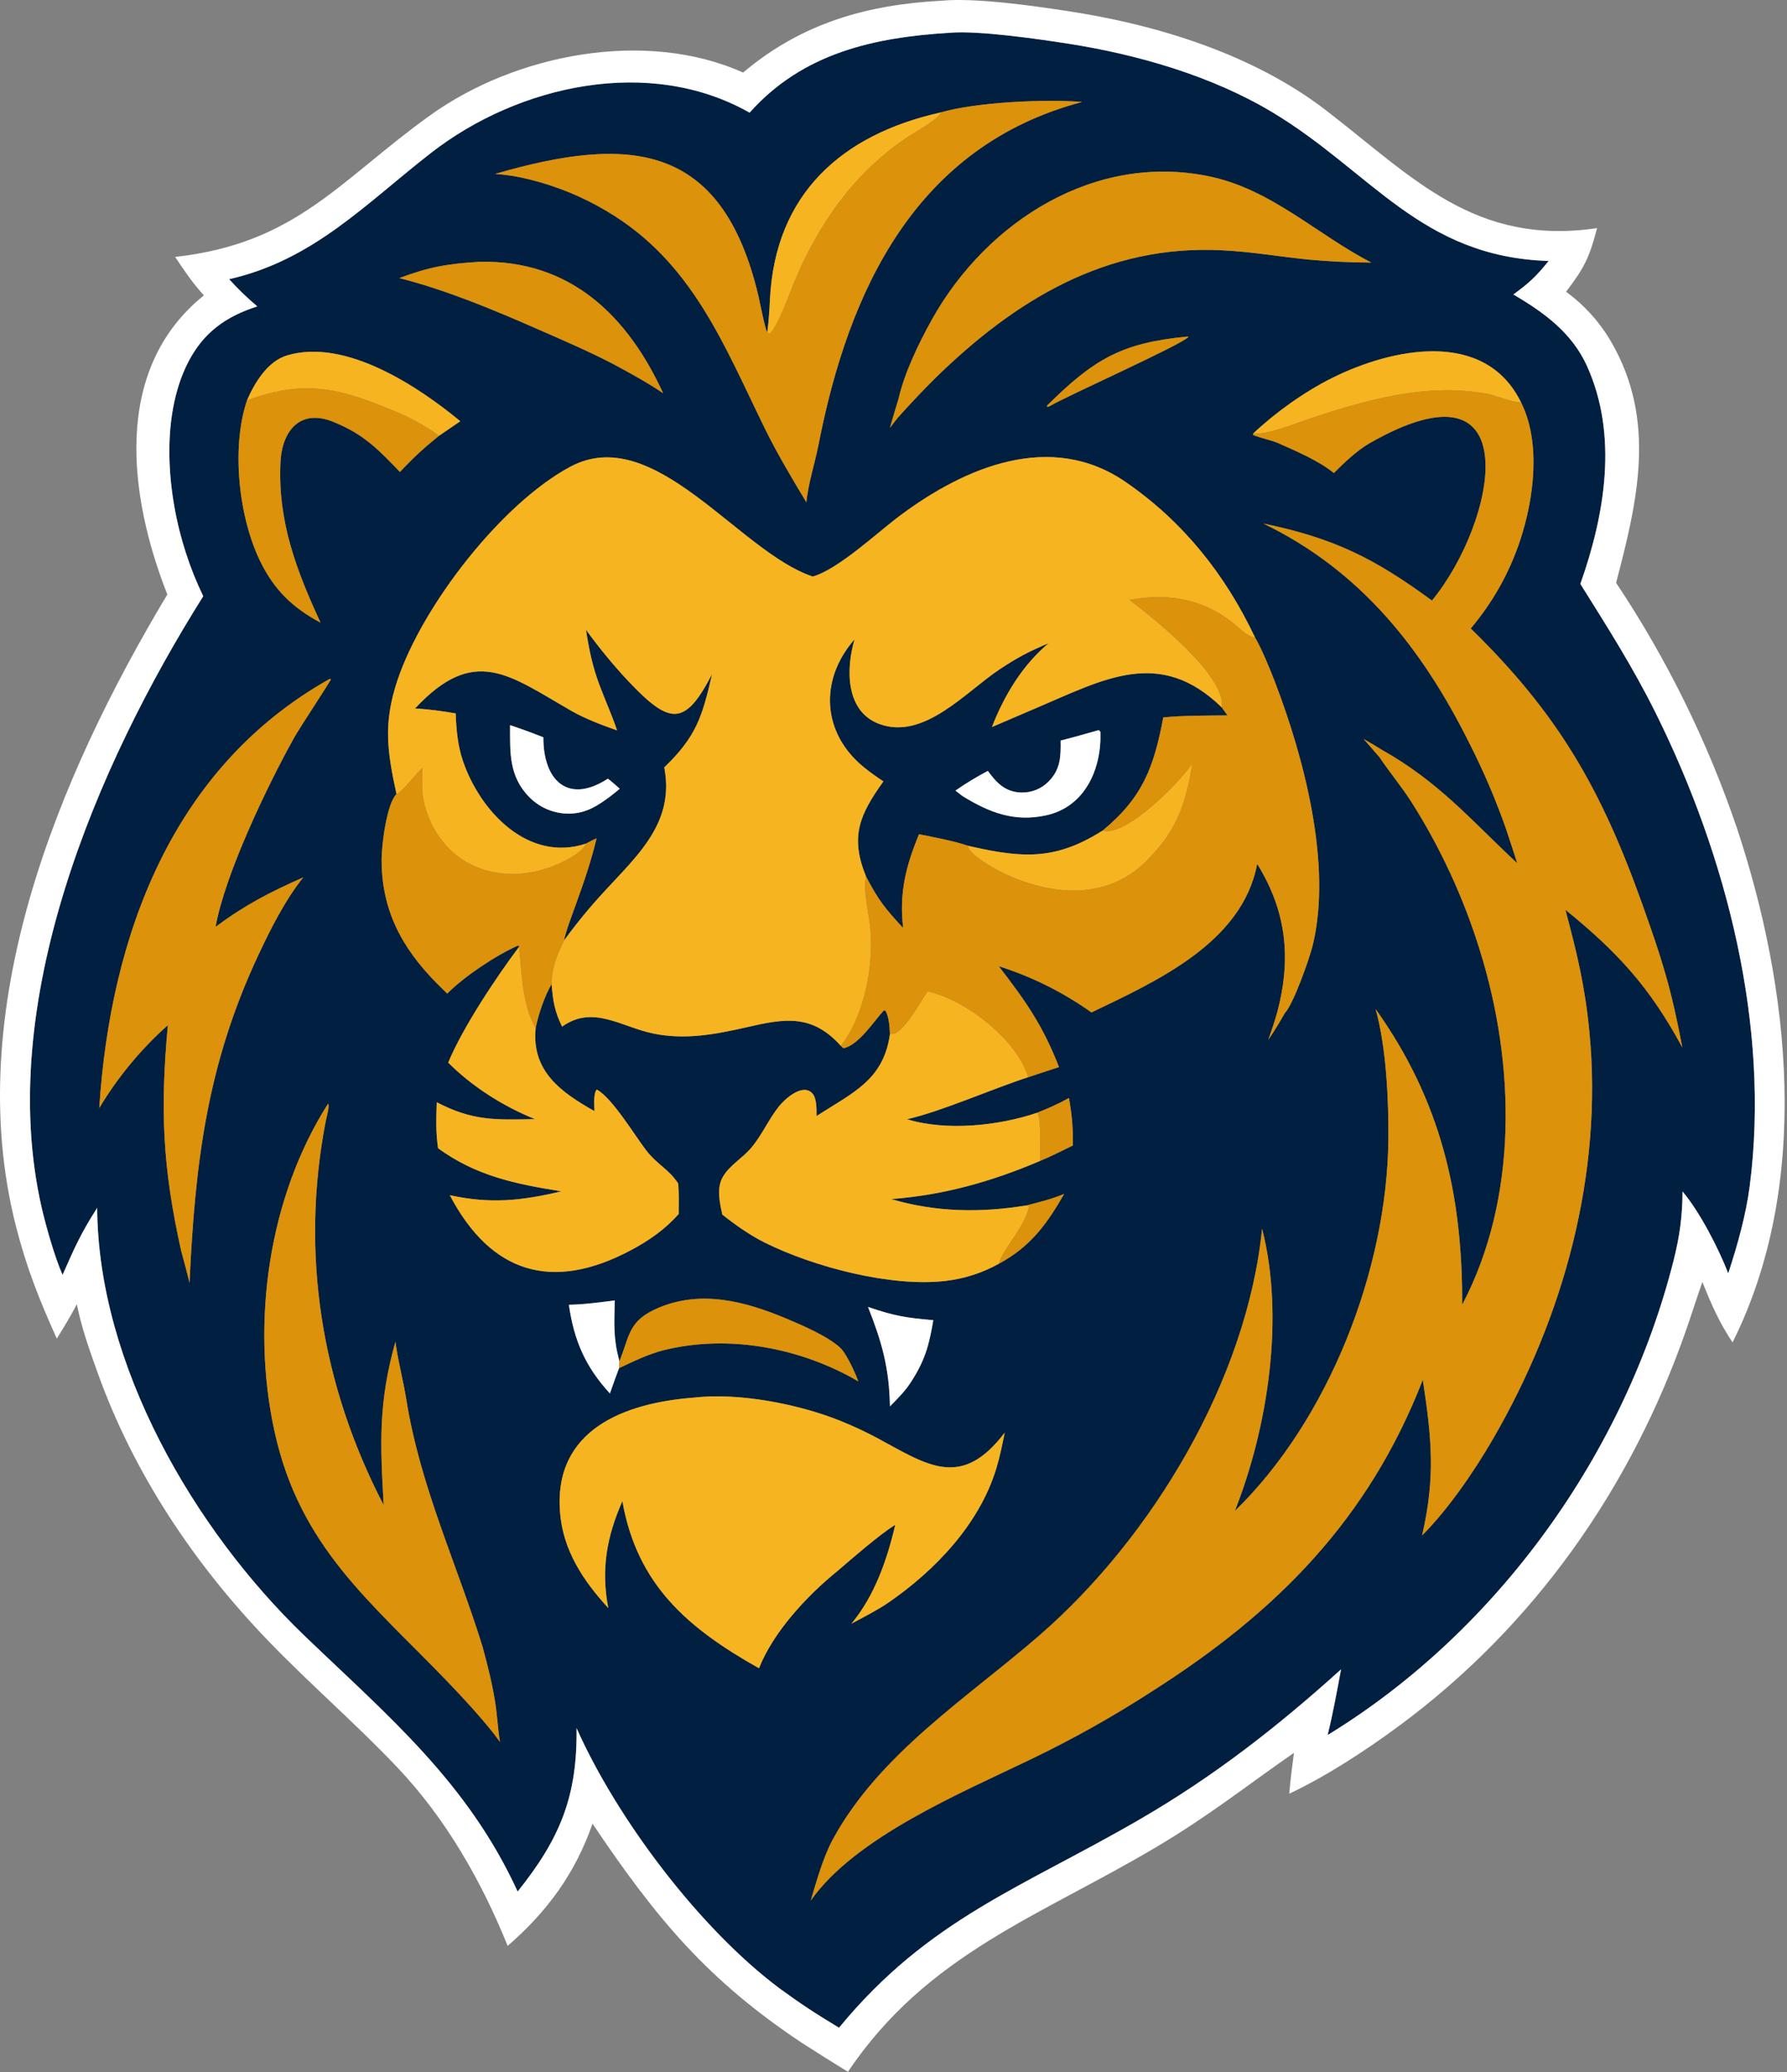 <?xml version="1.0" encoding="UTF-8" standalone="no"?>
<!DOCTYPE svg PUBLIC "-//W3C//DTD SVG 1.1//EN" "http://www.w3.org/Graphics/SVG/1.1/DTD/svg11.dtd">
<svg width="100%" height="100%" viewBox="0 0 753 873" version="1.1" xmlns="http://www.w3.org/2000/svg" xmlns:xlink="http://www.w3.org/1999/xlink" xml:space="preserve" xmlns:serif="http://www.serif.com/" style="fill-rule:evenodd;clip-rule:evenodd;stroke-linejoin:round;stroke-miterlimit:2;">
    <rect x="0" y="0" width="753" height="873" fill="#808080" stroke="none"/>
    <g transform="matrix(1,0,0,1,-141.023,-77.415)">
        <path d="M541.301,91.217C553.278,90.167 579.234,93.955 591.071,95.801C620.274,100.356 651.453,109.318 676.973,124.592C718.885,149.676 739.67,185.684 793.575,187.349C788.482,193.704 785.27,196.744 778.717,201.468C791.613,209.018 803.373,217.592 809.69,231.494C823.013,260.816 817.252,294.309 806.952,323.404C818.362,341.637 829.103,358.453 838.803,378.011C868.607,438.108 886.994,509.689 878.327,576.974C876.747,589.239 873.079,602.245 869.26,613.85C865.2,603.38 857.317,587.99 850.004,579.359C850.005,589.445 848.765,598.366 846.31,608.125C825.84,689.486 772.009,764.639 700.447,808.348C702.767,799.009 704.333,790.108 706.119,780.664C679.464,804.738 652.726,825.62 621.514,843.74C571.695,872.662 532.374,885.696 494.565,931.646C484.973,925.868 478.281,921.51 469.246,914.885C435.642,889.647 401.036,843.683 383.973,805.425C384.338,834.095 377.096,851.867 359.147,874.274C338.036,828.218 304.612,800.398 269.332,766.513C222.855,721.875 182.354,652.451 181.971,586.266C175.188,596.772 172.362,603.2 167.387,614.501C164.196,607.355 160.42,594.129 158.644,586.425C138.796,500.327 181.561,400.22 226.664,328.587C223.788,322.65 221.333,316.518 219.318,310.236C211.499,286.241 208.373,253.23 220.327,229.967C226.789,217.392 236.291,210.721 249.439,206.49C245.225,202.948 241.261,199.117 237.576,195.026C273.128,186.989 295.314,163.05 322.751,141.744C359.527,113.185 414.726,100.925 456.886,124.878C479.305,99.711 509.29,93.16 541.301,91.217ZM781.952,246.916C766.654,215.725 727.359,224.151 702.255,236.692C690.675,242.477 678.578,251.103 669.084,260.048L668.983,260.622C672.285,261.981 676.98,262.917 679.571,264.07C687.299,267.508 696.555,271.411 703.09,276.686C707.321,272.426 712.897,267.131 718.104,264.152C785.581,225.546 771.802,297.058 744.422,330.416C720.149,312.626 703.247,304.146 673.404,297.969C714.212,317.748 740.14,350.374 760.034,390.205C765.903,401.712 771.015,413.589 775.338,425.762C777.06,430.853 778.734,435.961 780.36,441.084C760.881,422.948 747.395,406.809 723.252,393.276C720.707,391.707 718.278,390.204 715.662,388.751L722.293,396.386C726.538,402.7 731.291,408.364 735.633,415.053C748.075,434.643 757.841,455.809 764.672,477.988C779.528,525.763 780.896,581.932 757.145,627.099C757.34,580.509 748.071,540.923 720.67,502.495C725.181,518.414 726.219,541.218 726.044,557.669C725.464,612.419 700.873,675.572 661.356,713.953C675.386,678.395 682.374,632.262 672.839,595.022C666.469,658.42 626.78,724.824 579.216,766.184C548.824,792.612 511.677,816.024 491.949,852.322C487.909,859.755 485.098,869.861 482.655,878.051C501.494,851.348 545.679,832.893 575.001,818.739C592.831,810.201 610.094,800.527 626.683,789.777C679.235,756.343 717.765,717.382 740.558,658.682C744.254,683.093 746.001,699.446 740.251,724.256C751.201,713.383 762.386,696.963 770.106,683.657C800.028,632.084 816.538,571.84 810.756,512.076C808.882,492.706 805.552,479.138 800.652,460.675C822.805,478.665 836.206,493.321 849.923,518.698C845.196,493.829 841.652,482.437 833.128,458.547C815.625,409.493 797.578,378.147 760.751,342.166C770.055,331.193 777.148,318.524 781.639,304.857C787.349,287.491 790.46,263.898 781.952,246.916ZM343.012,187.713C329.685,188.544 321.994,189.796 309.324,194.56C328.952,199.571 348.439,207.685 366.976,215.807C377.634,220.476 389.692,225.649 399.908,231.03C406.569,234.621 414.197,238.796 420.461,243.082C405.324,210.159 381.148,186.816 343.012,187.713ZM537.535,124.758C495.427,134.105 467.764,159.325 465.484,203.205C465.266,207.396 464.922,213.339 464.34,217.42C463.438,216.268 461.162,204.449 460.577,201.98C445.171,136.958 405.923,134.369 349.686,150.672C355.25,151.131 358.643,151.649 364.204,153.014C375.598,155.832 386.515,160.311 396.603,166.308C432.789,187.655 445.983,222.638 463.486,258.265C468.514,268.501 474.923,279.263 480.799,289.006C481.62,280.947 484.439,272.397 486.006,264.394C498.665,199.776 526.818,138.92 596.979,120.37C581.688,119.062 552.214,120.457 537.535,124.758ZM279.936,363.42C213.446,400.739 187.552,471.762 182.841,544.212C190.655,531.179 200.403,519.407 211.75,509.299C208.491,544.759 209.484,569.079 217.348,604.304C218.532,608.746 219.849,613.391 220.887,617.849C223.198,567.66 228.167,526.01 249.958,479.604C255.053,468.754 261.296,456.355 268.807,447.043C254.682,453.27 244.349,458.614 231.869,467.869C235.784,445.755 253.678,408.444 264.812,388.443C267.419,383.761 280.49,364.14 280.444,363.566L279.936,363.42ZM279.259,542.388C254.068,581.916 246.716,634.747 256.673,680.338C267.347,729.215 297.215,752.146 329.751,786.006C336.338,792.861 346.162,803.475 351.718,811.261L351.617,810.662C350.745,805.279 350.544,799.901 349.654,794.383C348.341,786.25 346.487,778.966 344.336,771.044C333.442,735.961 318.128,703.731 312.261,667.144C310.958,659.023 308.751,650.934 307.639,642.684C300.456,668.262 301.211,685.205 302.69,711.466C276.462,660.984 267.473,605.666 278.279,549.735C278.574,548.209 279.998,543.304 279.259,542.388ZM359.727,476.315C350.262,488.864 335.916,510.425 329.887,525.067C340.057,535.248 353.102,543.498 366.466,548.875C349.875,549.173 340.275,549.711 325.053,541.757C324.845,548.665 324.601,554.262 325.628,561.156C341.788,572.886 358.41,576.244 377.571,579.287C360.882,583.276 347.591,584.66 330.558,580.914C347.829,613.758 373.527,621.775 406.739,604.162C414.367,600.117 421.25,595.376 427.008,588.826C427.035,584.598 427.143,580.264 426.825,576.056C423.078,570.13 417.952,568.026 413.36,562.087C408.728,556.097 398.823,539.662 392.471,536.412C390.985,538.135 391.469,543.007 391.524,545.505C377.534,537.617 364.88,528.727 366.744,510.487C367.843,504.88 370.535,496.909 373.449,492.007C374.065,499.198 374.67,503.324 377.881,509.917C390.923,500.558 402.9,510.122 416.517,512.862C429.923,515.559 442.459,513.163 455.613,510.178C471.688,506.464 483.116,504.481 495.305,517.969C495.919,518.545 496.205,519.091 496.806,518.937C503.155,517.31 509.54,507.258 513.436,503.103L514.1,503.11C515.692,506.018 515.85,509.816 516.022,513.094C513.298,532.546 500.298,537.701 485.087,547.589C485.097,544.718 485.257,539.936 483.19,537.878C479.024,533.73 471.64,540.477 469.261,543.497C464.785,549.102 462.071,555.747 457.359,561.206C453.763,565.371 448.534,568.3 445.72,573.022C442.829,577.873 444.282,583.934 445.387,589.079C450.797,593.392 457.029,597.785 463.241,600.875C484.082,611.241 516.57,619.711 539.428,617.037C547.312,616.125 554.94,613.673 561.88,609.822C575.285,602.592 582.128,593.133 589.427,580.389C583.868,582.667 579.423,583.711 573.631,585.215C554.347,588.377 535.375,588.131 516.568,582.551C538.816,580.881 559.042,575.121 579.423,566.425C584.184,564.409 588.507,562.249 593.127,559.959C593.132,552.007 592.811,547.791 591.457,539.962C586.871,542.541 582.945,544.192 578.128,546.165C561.912,551.679 539.829,554.022 523.239,548.911C537.837,545.611 559.049,536.132 574.277,531.22L587.259,526.937C580.448,509.362 573.098,498.976 561.882,484.456C575.841,488.87 589.022,495.441 600.948,503.931C628.503,490.682 664.484,474.57 670.77,441.369C671.175,442 671.565,442.642 671.944,443.289C683.35,462.758 684.956,482.051 679.305,503.559C678.112,507.826 676.935,511.292 675.445,515.475C678.15,511.558 680.079,508.256 682.454,504.157C686.075,500.361 692.874,481.058 694.226,475.429C702.36,441.562 690.528,396.665 678.226,364.621C676.277,359.544 672.587,350.514 669.874,345.973C657.334,319.481 639.621,297.19 615.341,280.47C583.851,258.786 547.629,274.169 520.136,294.727C510.566,301.883 494.208,317.297 483.495,320.294C452.377,310.014 416.775,255.06 381.327,274.04C352.374,289.542 319.107,332.391 308.504,363.986C302.331,382.379 304.295,394.264 308.093,411.953C303.992,415.947 301.868,433.246 301.825,439.183C301.672,460.415 310.153,476.523 324.832,491.398C326.364,492.95 327.916,494.481 329.493,495.986C336.429,488.925 350.169,479.722 359.381,475.721L359.775,476.065L359.727,476.315ZM505.952,446.646C499.113,429.858 503.206,420.657 513.275,406.59C510.351,404.664 507.852,402.902 505.132,400.704C487.385,386.357 486.092,363.885 501.111,346.76C497.475,359.047 497.172,377.071 511.52,382.4C530.315,389.38 547.979,368.855 562.196,359.417C569.82,354.355 574.565,351.889 582.862,348.392C571.898,357.588 564.107,370.458 559.002,383.698C565.152,381.054 571.364,378.364 577.526,375.752C606.06,363.662 629.654,349.889 655.863,375.448L658.252,378.789C649.473,378.887 639.871,378.782 631.189,379.653C627.293,400.455 622.602,413.332 605.648,427.319C586.08,439.66 572.491,439.045 550.513,434.075L548.901,433.706C542.749,431.635 534.76,430.157 528.284,428.858C522.722,442.231 519.854,453.707 521.598,468.353C514.137,460.369 511.036,456.446 505.952,446.646ZM603.799,385.059C598.722,386.455 593.02,388.148 587.946,389.388C588.035,396 587.98,401.492 582.863,406.663C579.882,409.692 575.788,411.366 571.538,411.293C564.732,411.165 560.969,407.279 557.286,402.175C552.899,404.496 547.692,407.575 543.633,410.477C544.593,411.219 545.687,412.107 546.656,412.808C557.926,419.731 568.336,423.78 581.709,420.92C598.243,417.384 605.235,401.359 604.716,385.772C604.085,385.014 604.449,385.147 603.799,385.059ZM378.791,473.485C378.757,471.651 382.869,460.676 383.748,458.235C387.111,448.898 390.106,440.252 392.413,430.572C390.739,431.31 389.53,431.944 387.918,432.816C363.638,440.815 343.36,419.296 336.106,398.029C333.88,391.502 333.292,384.811 333.044,377.958C328.037,377.085 321.042,376.077 315.893,375.897C340.917,349.058 355.475,361.779 381.714,376.845C387.477,380.154 394.738,382.911 401.039,385.115C398.882,378.663 396.055,372.48 393.664,366.086C390.649,358.024 389.251,351.166 387.944,342.736C393.513,350.364 399.467,357.683 405.937,364.523C423.186,382.758 429.636,383.627 441.087,361.371C436.958,379.221 434.555,387.554 420.929,400.7C425.429,424.073 409.642,437.701 395.261,453.41C389.389,459.779 383.89,466.482 378.791,473.485ZM355.956,382.895C355.964,394.22 355.337,404.414 364.093,413.248C368.584,417.814 374.764,420.32 381.167,420.172C388.238,419.957 392.86,416.848 398.246,412.86C399.49,411.866 401.007,410.719 402.15,409.658C400.591,408.316 398.785,406.676 397.171,405.453C380.35,416.38 369.903,406.205 369.989,388.033C365.116,386.085 360.9,384.57 355.956,382.895ZM640.838,219.262C613.649,221.907 602.035,228.676 582.242,248.265L582.209,248.869L583.273,248.54C590.846,244.08 638.849,222.702 641.834,219.329C641.025,219.161 641.354,219.114 640.838,219.262ZM433.232,666.206C404.279,668.456 374.19,679.578 377.011,714.597C378.301,730.609 386.729,743.255 397.343,754.855C394.213,738.588 396.665,724.786 403.278,709.817C409.495,745.066 430.801,763.315 460.846,780.208C466.852,764.946 481.098,749.616 493.795,739.339C499.289,734.636 512.256,723.331 518.259,719.805C514.853,734.376 509.557,749.782 499.765,761.448C504.431,758.962 510.973,755.581 515.26,752.635C535.086,739.012 553.754,719.452 560.861,695.992C562.331,691.138 563.386,685.875 564.397,680.931C546.052,705.068 531.817,694.637 510.681,683.221C505.665,680.555 500.515,678.151 495.249,676.02C477.712,668.943 452.337,663.958 433.232,666.206ZM506.792,628.007C512.616,642.751 515.754,653.745 516.014,669.883C519.206,666.661 522.294,663.6 524.793,659.785C530.737,650.599 532.504,644.285 534.291,633.568C522.67,632.55 518.121,631.843 506.792,628.007ZM401.869,653.775C407.889,650.949 414.465,647.741 420.907,646.16C448.348,639.427 478.615,645.302 502.686,659.333C502.408,658.552 502.108,657.779 501.787,657.015C500.551,654.073 497.4,647.385 495.167,645.289C489.861,640.306 478.967,635.683 472.207,632.842C455.002,625.611 436.454,620.756 418.515,628.354C405.715,633.775 406.498,639.87 402.024,650.919C399.364,640.897 399.859,635.568 400.072,625.253C393.722,626.048 387.122,626.982 380.736,627.076C382.879,642.083 387.69,653.207 398.027,664.438C399.259,660.866 400.54,657.312 401.869,653.775ZM520.39,252.217C525.153,246.91 530.065,241.739 535.12,236.709C568.71,203.903 607.023,180.371 655.871,182.848C668.905,183.508 679.489,185.461 692.162,186.747C701.039,187.573 709.947,188.005 718.862,188.04C695.851,176.11 676.964,157.426 651.234,151.862C602.823,141.393 556.997,170.459 533.82,211.844C528.201,221.877 522.133,234.467 519.633,245.476C518.38,249.518 517.177,253.575 516.025,257.646C517.221,256.103 519.086,253.538 520.39,252.217ZM325.961,261.029L334.985,254.867C317.666,240.557 286.811,219.747 262.018,227.131C253.884,229.553 248.381,238.488 245.105,246.066C238.422,265.886 241.551,295.107 250.665,313.845C256.512,325.867 264.393,333.514 276.086,339.711C265.915,317.685 258.063,297.157 259.2,272.271C259.824,258.612 267.778,249.249 281.94,255.331C294.288,260.356 300.645,266.932 309.545,276.256C315.198,270.219 319.404,266.33 325.961,261.029Z" style="fill:rgb(0,31,65);"/>
        <path d="M308.093,411.953C304.295,394.264 302.331,382.379 308.504,363.986C319.107,332.391 352.374,289.542 381.327,274.04C416.775,255.06 452.377,310.014 483.495,320.294C494.208,317.297 510.566,301.883 520.136,294.727C547.629,274.169 583.851,258.786 615.341,280.47C639.621,297.19 657.334,319.481 669.874,345.973C667.301,345.691 665.147,343.777 663.249,342.083C650.015,330.274 634.728,326.856 616.955,330.134C626.977,337.717 657.866,362.24 655.863,375.448C629.654,349.889 606.06,363.662 577.526,375.752C571.364,378.364 565.152,381.054 559.002,383.698C564.107,370.458 571.898,357.588 582.862,348.392C574.565,351.889 569.82,354.355 562.196,359.417C547.979,368.855 530.315,389.38 511.52,382.4C497.172,377.071 497.475,359.047 501.111,346.76C486.092,363.885 487.385,386.357 505.132,400.704C507.852,402.902 510.351,404.664 513.275,406.59C503.206,420.657 499.113,429.858 505.952,446.646C504.711,452.103 506.892,461.339 507.609,467.194C509.535,482.921 505.382,505.467 495.305,517.969C483.116,504.481 471.688,506.464 455.613,510.178C442.459,513.163 429.923,515.559 416.517,512.862C402.9,510.122 390.923,500.558 377.881,509.917C374.67,503.324 374.065,499.198 373.449,492.007C373.562,484.824 375.624,479.89 378.791,473.485C383.89,466.482 389.389,459.779 395.261,453.41C409.642,437.701 425.429,424.073 420.929,400.7C434.555,387.554 436.958,379.221 441.087,361.371C429.636,383.627 423.186,382.758 405.937,364.523C399.467,357.683 393.513,350.364 387.944,342.736C389.251,351.166 390.649,358.024 393.664,366.086C396.055,372.48 398.882,378.663 401.039,385.115C394.738,382.911 387.477,380.154 381.714,376.845C355.475,361.779 340.917,349.058 315.893,375.897C321.042,376.077 328.037,377.085 333.044,377.958C333.292,384.811 333.88,391.502 336.106,398.029C343.36,419.296 363.638,440.815 387.918,432.816C386.82,435.908 381.654,438.762 378.669,440.255C354.527,452.33 327.43,443.795 319.938,416.651C318.564,411.673 318.888,406.186 318.98,400.923C316.212,403.454 310.444,411.19 308.093,411.953ZM605.648,427.319C615.454,430.137 637.89,407.201 643.413,399.123C640.665,416.29 636.735,427.773 623.778,440.44C607.389,456.463 585.131,454.794 565.511,446.041C562.083,444.512 549.226,437.812 548.901,433.706L550.513,434.075C572.491,439.045 586.08,439.66 605.648,427.319ZM669.084,260.048C678.578,251.103 690.675,242.477 702.255,236.692C727.359,224.151 766.654,215.725 781.952,246.916C778.3,247.021 771.442,244.017 767.64,243.315C742.462,238.664 717.619,245.616 693.878,253.465C686.965,255.75 676.014,260.457 669.084,260.048ZM433.232,666.206C452.337,663.958 477.712,668.943 495.249,676.02C500.515,678.151 505.665,680.555 510.681,683.221C531.817,694.637 546.052,705.068 564.397,680.931C563.386,685.875 562.331,691.138 560.861,695.992C553.754,719.452 535.086,739.012 515.26,752.635C510.973,755.581 504.431,758.962 499.765,761.448C509.557,749.782 514.853,734.376 518.259,719.805C512.256,723.331 499.289,734.636 493.795,739.339C481.098,749.616 466.852,764.946 460.846,780.208C430.801,763.315 409.495,745.066 403.278,709.817C396.665,724.786 394.213,738.588 397.343,754.855C386.729,743.255 378.301,730.609 377.011,714.597C374.19,679.578 404.279,668.456 433.232,666.206ZM574.277,531.22C559.049,536.132 537.837,545.611 523.239,548.911C539.829,554.022 561.912,551.679 578.128,546.165C579.959,548.522 579.079,562.479 579.423,566.425C559.042,575.121 538.816,580.881 516.568,582.551C535.375,588.131 554.347,588.377 573.631,585.215L574.625,585.697C573.036,594.157 563.825,603.242 561.88,609.822C554.94,613.673 547.312,616.125 539.428,617.037C516.57,619.711 484.082,611.241 463.241,600.875C457.029,597.785 450.797,593.392 445.387,589.079C444.282,583.934 442.829,577.873 445.72,573.022C448.534,568.3 453.763,565.371 457.359,561.206C462.071,555.747 464.785,549.102 469.261,543.497C471.64,540.477 479.024,533.73 483.19,537.878C485.257,539.936 485.097,544.718 485.087,547.589C500.298,537.701 513.298,532.546 516.022,513.094C516.169,513.046 516.317,512.999 516.465,512.952C521.831,513.963 531.151,494.874 532.089,495.082C547.79,498.564 569.661,515.395 574.277,531.22ZM464.34,217.42C464.922,213.339 465.266,207.396 465.484,203.205C467.764,159.325 495.427,134.105 537.535,124.758C536.668,127.501 526.843,132.95 523.999,134.818C501.104,149.854 485.705,171.893 475.396,197.007C473.25,202.237 469.092,213.928 465.593,217.908C464.641,217.903 465.06,218.062 464.34,217.42ZM366.744,510.487C364.88,528.727 377.534,537.617 391.524,545.505C391.469,543.007 390.985,538.135 392.471,536.412C398.823,539.662 408.728,556.097 413.36,562.087C417.952,568.026 423.078,570.13 426.825,576.056C427.143,580.264 427.035,584.598 427.008,588.826C421.25,595.376 414.367,600.117 406.739,604.162C373.527,621.775 347.829,613.758 330.558,580.914C347.591,584.66 360.882,583.276 377.571,579.287C358.41,576.244 341.788,572.886 325.628,561.156C324.601,554.262 324.845,548.665 325.053,541.757C340.275,549.711 349.875,549.173 366.466,548.875C353.102,543.498 340.057,535.248 329.887,525.067C335.916,510.425 350.262,488.864 359.727,476.315C360.924,486.976 360.969,500.686 366.744,510.487ZM245.105,246.066C248.381,238.488 253.884,229.553 262.018,227.131C286.811,219.747 317.666,240.557 334.985,254.867L325.961,261.029C322.64,258.221 314.296,253.625 310.303,251.917C285.491,241.298 270.569,236.733 245.105,246.066Z" style="fill:rgb(247,180,33);"/>
        <path d="M537.772,77.714C551.99,76.374 576.309,79.86 590.089,81.958C628.123,87.634 668.952,100.121 699.884,123.977C736.497,152.214 762.481,181.088 813.984,173.517C810.811,185.763 808.648,190.259 800.915,200.314C808.608,205.935 815.061,213.08 819.872,221.303C839.272,254.692 830.964,288.719 822.012,322.942C843.297,354.878 860.353,389.437 872.754,425.757C895.549,494.171 904.357,576.297 871.09,642.928C865.445,634.573 862.093,626.733 858.358,617.503C856.034,624.106 853.905,630.841 851.61,637.446C828.418,704.206 787.454,762.507 730.367,804.616C716.52,814.83 700.004,825.651 684.293,833.048C684.72,827.323 685.538,821.539 686.265,815.837C665.747,830.085 650.738,842.176 628.349,855.475C579.134,884.708 531.71,900.489 498.323,950.217C491.842,946.234 485.4,942.186 478.999,938.075C439.042,911.531 417.377,885.386 390.699,845.678C383.38,866.699 371.583,882.714 354.943,897.169C343.874,869.759 328.825,843.456 308.45,821.975C290.821,803.389 271.42,786.718 253.72,768.306C222.682,736.02 197.289,697.989 182.157,655.7C178.698,646.034 175.416,636.941 173.399,626.837C170.666,632.089 168.073,636.31 164.961,641.34C157.605,625.076 152.137,611.283 147.712,593.882C124.57,502.882 165.29,405.007 211.532,327.854C195.259,286.521 188.197,232.998 226.951,201.845C222.167,196.666 218.727,191.456 214.818,185.652C266.049,179.94 284.009,153.416 322.456,125.873C358.24,100.237 412.986,89.514 454.149,107.984C478.792,87.197 506.246,79.38 537.772,77.714ZM541.301,91.217C509.29,93.16 479.305,99.711 456.886,124.878C414.726,100.925 359.527,113.185 322.751,141.744C295.314,163.05 273.128,186.989 237.576,195.026C241.261,199.117 245.225,202.948 249.439,206.49C236.291,210.721 226.789,217.392 220.327,229.967C208.373,253.23 211.499,286.241 219.318,310.236C221.333,316.518 223.788,322.65 226.664,328.587C181.561,400.22 138.796,500.327 158.644,586.425C160.42,594.129 164.196,607.355 167.387,614.501C172.362,603.2 175.188,596.772 181.971,586.266C182.354,652.451 222.855,721.875 269.332,766.513C304.612,800.398 338.036,828.218 359.147,874.274C377.096,851.867 384.338,834.095 383.973,805.425C401.036,843.683 435.642,889.647 469.246,914.885C478.281,921.51 484.973,925.868 494.565,931.646C532.374,885.696 571.695,872.662 621.514,843.74C652.726,825.62 679.464,804.738 706.119,780.664C704.333,790.108 702.767,799.009 700.447,808.348C772.009,764.639 825.84,689.486 846.31,608.125C848.765,598.366 850.005,589.445 850.004,579.359C857.317,587.99 865.2,603.38 869.26,613.85C873.079,602.245 876.747,589.239 878.327,576.974C886.994,509.689 868.607,438.108 838.803,378.011C829.103,358.453 818.362,341.637 806.952,323.404C817.252,294.309 823.013,260.816 809.69,231.494C803.373,217.592 791.613,209.018 778.717,201.468C785.27,196.744 788.482,193.704 793.575,187.349C739.67,185.684 718.885,149.676 676.973,124.592C651.453,109.318 620.274,100.356 591.071,95.801C579.234,93.955 553.278,90.167 541.301,91.217ZM603.799,385.059C604.449,385.147 604.085,385.014 604.716,385.772C605.235,401.359 598.243,417.384 581.709,420.92C568.336,423.78 557.926,419.731 546.656,412.808C545.687,412.107 544.593,411.219 543.633,410.477C547.692,407.575 552.899,404.496 557.286,402.175C560.969,407.279 564.732,411.165 571.538,411.293C575.788,411.366 579.882,409.692 582.863,406.663C587.98,401.492 588.035,396 587.946,389.388C593.02,388.148 598.722,386.455 603.799,385.059ZM401.869,653.775C400.54,657.312 399.259,660.866 398.027,664.438C387.69,653.207 382.879,642.083 380.736,627.076C387.122,626.982 393.722,626.048 400.072,625.253C399.859,635.568 399.364,640.897 402.024,650.919L401.869,653.775ZM506.792,628.007C518.121,631.843 522.67,632.55 534.291,633.568C532.504,644.285 530.737,650.599 524.793,659.785C522.294,663.6 519.206,666.661 516.014,669.883C515.754,653.745 512.616,642.751 506.792,628.007ZM355.956,382.895C360.9,384.57 365.116,386.085 369.989,388.033C369.903,406.205 380.35,416.38 397.171,405.453C398.785,406.676 400.591,408.316 402.15,409.658C401.007,410.719 399.49,411.866 398.246,412.86C392.86,416.848 388.238,419.957 381.167,420.172C374.764,420.32 368.584,417.814 364.093,413.248C355.337,404.414 355.964,394.22 355.956,382.895Z" style="fill:white;"/>
        <path d="M679.305,503.559C684.956,482.051 683.35,462.758 671.944,443.289C671.565,442.642 671.175,442 670.77,441.369C664.484,474.57 628.503,490.682 600.948,503.931C589.022,495.441 575.841,488.87 561.882,484.456C573.098,498.976 580.448,509.362 587.259,526.937L574.277,531.22C569.661,515.395 547.79,498.564 532.089,495.082C531.151,494.874 521.831,513.963 516.465,512.952C516.317,512.999 516.169,513.046 516.022,513.094C515.85,509.816 515.692,506.018 514.1,503.11L513.436,503.103C509.54,507.258 503.155,517.31 496.806,518.937C496.205,519.091 495.919,518.545 495.305,517.969C505.382,505.467 509.535,482.921 507.609,467.194C506.892,461.339 504.711,452.103 505.952,446.646C511.036,456.446 514.137,460.369 521.598,468.353C519.854,453.707 522.722,442.231 528.284,428.858C534.76,430.157 542.749,431.635 548.901,433.706C549.226,437.812 562.083,444.512 565.511,446.041C585.131,454.794 607.389,456.463 623.778,440.44C636.735,427.773 640.665,416.29 643.413,399.123C637.89,407.201 615.454,430.137 605.648,427.319C622.602,413.332 627.293,400.455 631.189,379.653C639.871,378.782 649.473,378.887 658.252,378.789L655.863,375.448C657.866,362.24 626.977,337.717 616.955,330.134C634.728,326.856 650.015,330.274 663.249,342.083C665.147,343.777 667.301,345.691 669.874,345.973C672.587,350.514 676.277,359.544 678.226,364.621C690.528,396.665 702.36,441.562 694.226,475.429C692.874,481.058 686.075,500.361 682.454,504.157C680.079,508.256 678.15,511.558 675.445,515.475C676.935,511.292 678.112,507.826 679.305,503.559ZM723.252,393.276C747.395,406.809 760.881,422.948 780.36,441.084C778.734,435.961 777.06,430.853 775.338,425.762C771.015,413.589 765.903,401.712 760.034,390.205C740.14,350.374 714.212,317.748 673.404,297.969C703.247,304.146 720.149,312.626 744.422,330.416C771.802,297.058 785.581,225.546 718.104,264.152C712.897,267.131 707.321,272.426 703.09,276.686C696.555,271.411 687.299,267.508 679.571,264.07C676.98,262.917 672.285,261.981 668.983,260.622L669.084,260.048C676.014,260.457 686.965,255.75 693.878,253.465C717.619,245.616 742.462,238.664 767.64,243.315C771.442,244.017 778.3,247.021 781.952,246.916C790.46,263.898 787.349,287.491 781.639,304.857C777.148,318.524 770.055,331.193 760.751,342.166C797.578,378.147 815.625,409.493 833.128,458.547C841.652,482.437 845.196,493.829 849.923,518.698C836.206,493.321 822.805,478.665 800.652,460.675C805.552,479.138 808.882,492.706 810.756,512.076C816.538,571.84 800.028,632.084 770.106,683.657C762.386,696.963 751.201,713.383 740.251,724.256C746.001,699.446 744.254,683.093 740.558,658.682C717.765,717.382 679.235,756.343 626.683,789.777C610.094,800.527 592.831,810.201 575.001,818.739C545.679,832.893 501.494,851.348 482.655,878.051C485.098,869.861 487.909,859.755 491.949,852.322C511.677,816.024 548.824,792.612 579.216,766.184C626.78,724.824 666.469,658.42 672.839,595.022C682.374,632.262 675.386,678.395 661.356,713.953C700.873,675.572 725.464,612.419 726.044,557.669C726.219,541.218 725.181,518.414 720.67,502.495C748.071,540.923 757.34,580.509 757.145,627.099C780.896,581.932 779.528,525.763 764.672,477.988C757.841,455.809 748.075,434.643 735.633,415.053C731.291,408.364 726.538,402.7 722.293,396.386L715.662,388.751C718.278,390.204 720.707,391.707 723.252,393.276ZM520.39,252.217C519.086,253.538 517.221,256.103 516.025,257.646C517.177,253.575 518.38,249.518 519.633,245.476C522.133,234.467 528.201,221.877 533.82,211.844C556.997,170.459 602.823,141.393 651.234,151.862C676.964,157.426 695.851,176.11 718.862,188.04C709.947,188.005 701.039,187.573 692.162,186.747C679.489,185.461 668.905,183.508 655.871,182.848C607.023,180.371 568.71,203.903 535.12,236.709C530.065,241.739 525.153,246.91 520.39,252.217ZM359.727,476.315L359.775,476.065L359.381,475.721C350.169,479.722 336.429,488.925 329.493,495.986C327.916,494.481 326.364,492.95 324.832,491.398C310.153,476.523 301.672,460.415 301.825,439.183C301.868,433.246 303.992,415.947 308.093,411.953C310.444,411.19 316.212,403.454 318.98,400.923C318.888,406.186 318.564,411.673 319.938,416.651C327.43,443.795 354.527,452.33 378.669,440.255C381.654,438.762 386.82,435.908 387.918,432.816C389.53,431.944 390.739,431.31 392.413,430.572C390.106,440.252 387.111,448.898 383.748,458.235C382.869,460.676 378.757,471.651 378.791,473.485C375.624,479.89 373.562,484.824 373.449,492.007C370.535,496.909 367.843,504.88 366.744,510.487C360.969,500.686 360.924,486.976 359.727,476.315ZM402.024,650.919C406.498,639.87 405.715,633.775 418.515,628.354C436.454,620.756 455.002,625.611 472.207,632.842C478.967,635.683 489.861,640.306 495.167,645.289C497.4,647.385 500.551,654.073 501.787,657.015C502.108,657.779 502.408,658.552 502.686,659.333C478.615,645.302 448.348,639.427 420.907,646.16C414.465,647.741 407.889,650.949 401.869,653.775L402.024,650.919ZM578.128,546.165C582.945,544.192 586.871,542.541 591.457,539.962C592.811,547.791 593.132,552.007 593.127,559.959C588.507,562.249 584.184,564.409 579.423,566.425C579.079,562.479 579.959,548.522 578.128,546.165ZM573.631,585.215C579.423,583.711 583.868,582.667 589.427,580.389C582.128,593.133 575.285,602.592 561.88,609.822C563.825,603.242 573.036,594.157 574.625,585.697L573.631,585.215ZM279.259,542.388C279.998,543.304 278.574,548.209 278.279,549.735C267.473,605.666 276.462,660.984 302.69,711.466C301.211,685.205 300.456,668.262 307.639,642.684C308.751,650.934 310.958,659.023 312.261,667.144C318.128,703.731 333.442,735.961 344.336,771.044C346.487,778.966 348.341,786.25 349.654,794.383C350.544,799.901 350.745,805.279 351.617,810.662L351.718,811.261C346.162,803.475 336.338,792.861 329.751,786.006C297.215,752.146 267.347,729.215 256.673,680.338C246.716,634.747 254.068,581.916 279.259,542.388ZM279.936,363.42L280.444,363.566C280.49,364.14 267.419,383.761 264.812,388.443C253.678,408.444 235.784,445.755 231.869,467.869C244.349,458.614 254.682,453.27 268.807,447.043C261.296,456.355 255.053,468.754 249.958,479.604C228.167,526.01 223.198,567.66 220.887,617.849C219.849,613.391 218.532,608.746 217.348,604.304C209.484,569.079 208.491,544.759 211.75,509.299C200.403,519.407 190.655,531.179 182.841,544.212C187.552,471.762 213.446,400.739 279.936,363.42ZM325.961,261.029C319.404,266.33 315.198,270.219 309.545,276.256C300.645,266.932 294.288,260.356 281.94,255.331C267.778,249.249 259.824,258.612 259.2,272.271C258.063,297.157 265.915,317.685 276.086,339.711C264.393,333.514 256.512,325.867 250.665,313.845C241.551,295.107 238.422,265.886 245.105,246.066C270.569,236.733 285.491,241.298 310.303,251.917C314.296,253.625 322.64,258.221 325.961,261.029ZM537.535,124.758C552.214,120.457 581.688,119.062 596.979,120.37C526.818,138.92 498.665,199.776 486.006,264.394C484.439,272.397 481.62,280.947 480.799,289.006C474.923,279.263 468.514,268.501 463.486,258.265C445.983,222.638 432.789,187.655 396.603,166.308C386.515,160.311 375.598,155.832 364.204,153.014C358.643,151.649 355.25,151.131 349.686,150.672C405.923,134.369 445.171,136.958 460.577,201.98C461.162,204.449 463.438,216.268 464.34,217.42C465.06,218.062 464.641,217.903 465.593,217.908C469.092,213.928 473.25,202.237 475.396,197.007C485.705,171.893 501.104,149.854 523.999,134.818C526.843,132.95 536.668,127.501 537.535,124.758ZM343.012,187.713C381.148,186.816 405.324,210.159 420.461,243.082C414.197,238.796 406.569,234.621 399.908,231.03C389.692,225.649 377.634,220.476 366.976,215.807C348.439,207.685 328.952,199.571 309.324,194.56C321.994,189.796 329.685,188.544 343.012,187.713ZM640.838,219.262C641.354,219.114 641.025,219.161 641.834,219.329C638.849,222.702 590.846,244.08 583.273,248.54L582.209,248.869L582.242,248.265C602.035,228.676 613.649,221.907 640.838,219.262Z" style="fill:rgb(220,146,10);"/>
    </g>
</svg>
